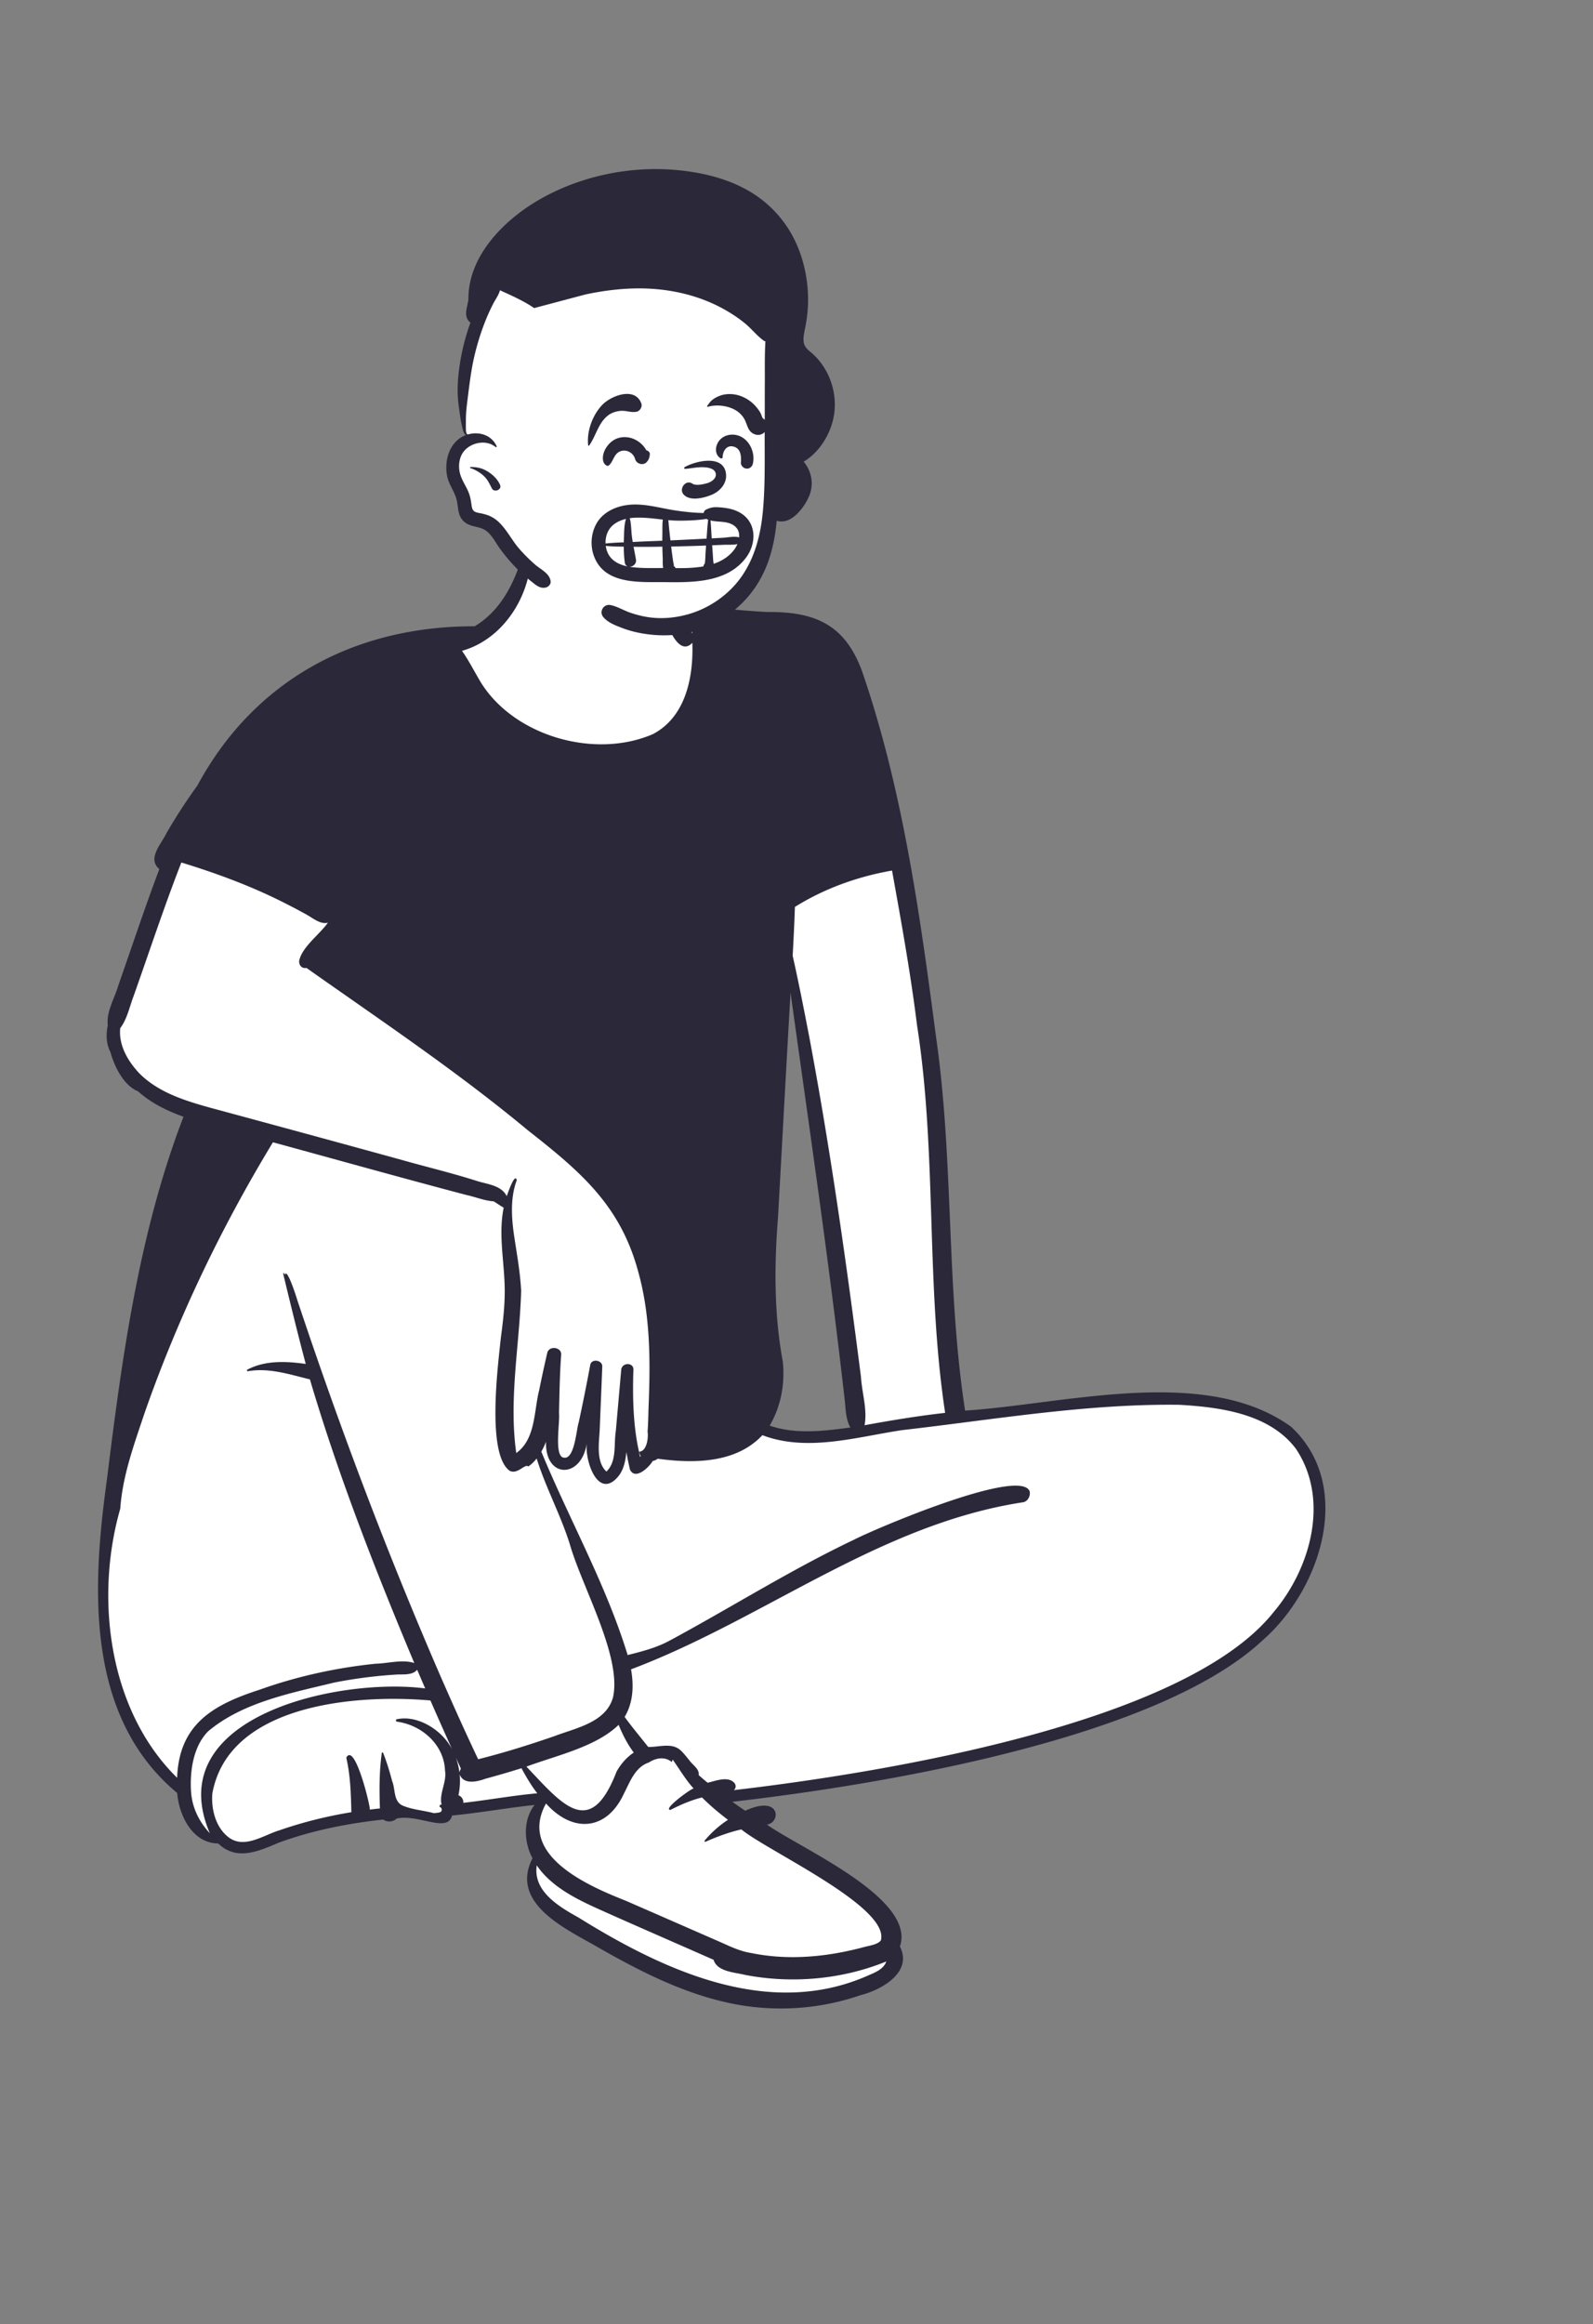 <svg width="203" height="296" fill="none" xmlns="http://www.w3.org/2000/svg"><rect width="100%" height="100%" fill="#808080" stroke="none"/><path fill-rule="evenodd" clip-rule="evenodd" d="M99.049 172.864c.268 2.78-.28 5.436-1.587 7.681l-.425.73.809.281c1.473.512 3.111.761 5.008.761 1.952 0 3.982-.27 5.613-.487l1.045-.139-.513-.901c-.413-.724-.489-1.602-.57-2.531-.022-.249-.044-.507-.074-.762-1.545-13.72-3.499-27.619-5.388-41.061-.498-3.537-1.012-7.194-1.51-10.792l-1.431.055c-.385 6.659-.758 13.431-1.119 19.98-.159 2.88-.318 5.759-.478 8.639-.571 7.28-.374 13.174.621 18.546zm.584 82.273c-2.101 0-4.206-.217-6.256-.646-6.416-1.338-12.245-4.494-17.206-7.347a157.371 157.371 0 00-.774-.431c-1.942-1.079-4.359-2.422-5.873-4.06-1.661-1.796-1.947-3.587-.9-5.634l.166-.324-.173-.32c-1.085-2.005-1.004-4.486.196-6.033l1.009-1.3-1.658.175c-1.672.176-3.358.415-4.988.646-1.809.256-3.679.521-5.521.698l-.512.05-.118.489c-.066.273-.146.439-.715.439-.493 0-1.155-.144-1.856-.295-.87-.188-1.856-.402-2.807-.402-.418 0-.794.04-1.15.121l-.207.048-.147.15c-.094.095-.255.155-.418.155-.124 0-.239-.034-.316-.094l-.232-.181-.295.033c-5.135.559-9.563 1.542-13.536 3.004l-.018.006-.086.037c-1.437.616-2.922 1.253-4.275 1.253-.989 0-1.792-.334-2.527-1.052l-.208-.202-.293-.003c-2.975-.027-4.334-3.472-4.522-5.781l-.024-.291-.227-.189c-5.184-4.32-8.244-10.254-9.356-18.141-1.013-7.183-.235-14.757.659-21.219 2.069-16.745 4.226-31.756 9.711-45.994l.256-.665-.683-.244c-2.369-.845-4.179-1.854-5.535-3.083l-.094-.085-.118-.049c-1.943-.792-2.894-3.718-3.139-4.596l-.02-.071-.034-.065c-.396-.755-.488-1.806-.251-2.882l.025-.116-.015-.118c-.128-1.022.297-2.09.747-3.222.205-.516.418-1.051.573-1.583.534-1.52 1.067-3.068 1.582-4.564 1.157-3.358 2.353-6.831 3.627-10.208l.174-.462-.384-.319c-.655-.543-.436-1.183.509-2.714.223-.361.434-.703.595-1.04 1.211-2.079 2.51-4.074 3.86-5.932l.028-.038.022-.041c6.926-12.848 19.213-19.923 34.595-19.923l.314.001.173-.104c2.883-1.722 4.941-4.676 6.292-9.032l.043-.139-.017-.144c-.046-.401-.097-.928-.08-1.438.044-1.293.554-2.448 1.4-3.167 1.605-1.364 4.042-1.479 6.4-1.479l.339.001c3.015.009 5.144.528 6.699 1.636 1.807 1.287 2.806 3.365 3.053 6.352.074.894.071 1.82.069 2.715l-.001.25.03.099c.217.71.471 1.392.754 2.028l.292.654.664-.295c.429-.191.974-.289 1.665-.3.199-.005.394-.007.589-.007 1.604 0 3.32.145 4.979.286 1.25.106 2.543.216 3.795.264l.017.001s.173-.001.25-.001c3.042 0 5.247.475 6.939 1.495 1.823 1.098 3.133 2.861 4.124 5.547 5.315 15.399 7.5 31.985 9.427 46.617 1.093 7.653 1.426 15.497 1.747 23.084.34 8.007.691 16.288 1.933 24.382l.099.64.66-.043c2.904-.186 6.042-.587 9.365-1.011 5.048-.645 10.269-1.312 15.315-1.312 7.056 0 12.406 1.379 16.353 4.215 2.751 2.575 4.175 6.061 4.116 10.085-.082 5.686-3.11 11.971-7.713 16.013l-.018.016c-5.819 5.46-16.44 10.195-31.568 14.074-13.912 3.567-28.302 5.506-35.642 6.344l-1.817.207 1.474 1.059c.597.428 1.141.806 1.665 1.153l.338.224.37-.168c1.055-.48 1.725-.581 2.101-.581.334 0 .737.072.759.415.015.225-.147.559-.487.601l-1.806.224 1.474 1.044c.985.697 2.454 1.538 4.155 2.512 5.566 3.185 13.978 7.998 12.531 12.225l-.095.278.135.261c.388.757.421 1.459.101 2.148-.687 1.475-2.836 2.595-4.66 3.05l-.031.008-.031.01c-3.175 1.099-6.507 1.656-9.905 1.656z" fill="#fff"/><path fill-rule="evenodd" clip-rule="evenodd" d="M93.526 227.983c.219-.222.312-.513.107-.854-.792-1.005-2.436-.318-3.458-.086-.386-.318-.769-.639-1.139-.976.128-.79-.828-1.316-1.221-1.926-.386-.449-.749-.959-1.212-1.335-1.128-.874-2.691-.283-3.999-.322-1.008-1.274-2.046-2.507-3.005-3.823 1.105-1.844 1.183-4.005.816-6.061 16.951-6.388 31.624-18.482 49.957-21.278.63-.104.984-.865.827-1.423-1.279-3.031-19.657 4.79-22.404 6.206-8.102 3.853-15.691 8.656-23.566 12.893-1.642.867-3.448 1.332-5.244 1.783-2.759-8.994-7.426-17.238-11.005-25.909.232-.399.43-.819.598-1.251-.119 4.769 4.551 4.702 5.196.178-.266 2.358 1.529 7.409 4.121 4.095.608-.833.823-1.898.926-2.974.133.744.284 1.484.452 2.221.665 1.461 2.481-.315 2.903-1.077.243-.044.471-.154.638-.289 4.582.632 9.979.596 13.341-2.997 5.703 2.173 12.014.226 17.782-.641 11.736-1.34 23.519-3.383 35.361-3.227 5.287.305 11.524 1.153 14.868 5.633 4.29 6.458 1.865 15.181-2.867 20.771-11.382 14.313-50.454 20.537-68.773 22.669zm.32 5.155c.207-.055.416-.105.623-.153 3.322 2.747 18.97 9.881 17.78 14.142-.421.53-1.428.65-2.065.821-1.108.298-2.228.556-3.358.76-3.653.66-7.437.775-11.085.022-1.342-.202-2.554-.771-3.777-1.321-3.95-1.726-8.301-3.632-12.233-5.344-4.994-1.967-13.755-5.842-10.152-12.381 3.413 3.813 7.746 3.48 9.929-1.259.753-1.439 1.409-3.378 3.177-3.96.932-.626 2.125-.756 2.904-.059.056-.086.107-.208.134-.316.878 1.242 1.636 2.549 2.666 3.684-.353.019-4.033 2.724-2.947 2.725 1.306-.668 2.604-1.225 4.015-1.585 1.022 1.021 2.147 1.971 3.312 2.849-1.131.742-2.148 1.651-2.965 2.637-.071.087.016.199.121.152 1.269-.561 2.575-1.055 3.921-1.414zm16.842 18.425c-12.708 5.67-26.162-.643-37-7.374-2.501-1.387-5.791-3.353-5.286-6.619 1.842 2.677 4.879 4.202 7.794 5.523 4.897 2.199 9.827 4.327 14.736 6.498.464 1.528 2.681 1.587 4.021 1.925 5.965 1.15 12.377.579 17.991-1.713-.325.956-1.388 1.394-2.258 1.76zm-50.704-22.075c-.314.04-.628.076-.942.111.032-.412-.218-.825-.621-.953.181-.875.248-1.779.151-2.666.525 1.347 2.22.938 3.296.55 1.538-.415 3.066-.862 4.586-1.338.599 1.106 1.234 2.195 2.015 3.196-2.841.251-5.655.75-8.485 1.1zm-1.25-4.237c-.075.158-.183.326-.186.516-.077-.656-.227-1.303-.454-1.923l.64 1.407zm-1.793-3.514c-1.398-1.81-3.981-3.288-6.368-2.784-.153.033-.157.278 0 .308 3.207.433 6.024 2.96 6.135 6.227.253 1.478-.782 2.93-.434 4.349l-.207.012c-.025.095-.048.18-.078.254.346.057.448.611.04.709-.242.059-.495.089-.752.102-1.308-.351-2.687-.432-3.937-.95-1.237-.543-.928-2.068-1.364-3.124-.32-1.219-.688-2.432-1.152-3.601-.034-.094-.162-.073-.173.022-.327 2.332-.316 4.704-.237 7.055-.429.043-.856.092-1.284.144.028-.656-1.956-8.657-3.001-6.603.526 2.257.59 4.615.646 6.937-3.103.508-6.161 1.264-9.136 2.294-2.096.631-4.589 2.497-6.625.81-1.576-1.294-2.107-3.553-1.958-5.474 2.05-11.37 18.237-12.699 27.794-11.858.902 2.068 1.822 4.129 2.753 6.186a7.636 7.636 0 00-.662-1.015zm-32.593 6.465c-.175-2.582.263-5.796 2.189-7.72 4.408-3.702 10.581-4.866 16.09-6.206 2.566-.503 5.167-.837 7.779-1.004.926-.073 2.103.136 2.758-.617.337.793.678 1.584 1.02 2.376-10.967-1.427-33.847 3.53-27.44 18.451-1.357-1.46-2.256-3.237-2.395-5.28zm54.486-8.535c.505 1.252 1.122 2.445 1.928 3.535-.917.596-1.665 1.476-2.192 2.423-3.38 8.782-6.995 4.078-11.486-.635 3.801-1.424 8.835-2.491 11.75-5.323zm-56.26 6.748c-8.789-8.623-10.495-22.987-7.248-34.279.289-4.187 1.763-8.177 3.084-12.141 4.206-12.026 9.737-23.595 16.371-34.518 8.23 2.245 16.447 4.55 24.696 6.722 1.136.245 2.273.729 3.44.799.417.264.835.555 1.269.81-.632 3.074-.049 6.211.098 9.303.134 2.435-.131 4.818-.456 7.227-.363 3.503-1.858 14.899 1.137 16.985 1.015.486 1.923-.955 2.36-.558.394-.273.762-.629 1.062-1.02 1.157 3.714 3.047 7.16 4.214 10.878 1.553 5.464 6.654 14.309 5.522 19.521-.876 3.218-4.709 3.912-7.476 4.964-3.197 1.105-6.429 2.119-9.714 2.942-1.604-3.38-3.137-6.793-4.641-10.218-6.875-15.802-12.964-31.933-18.405-48.257-.102-.362-1.353-4.288-1.582-3.193-.019-.113-.162-.403-.216-.155.923 3.833 1.859 7.665 2.872 11.477-2.488-.346-5.163-.481-7.441.73-.117.063-.031.216.085.197 2.697-.464 5.298.413 7.888 1.043 3.638 12.297 8.331 24.283 13.299 36.118-1.537-.486-3.32.052-4.924.091-5.051.518-10.044 1.615-14.816 3.322-5.998 1.932-10.238 4.45-10.481 11.21zm-4.839-89.739c-1.476-1.58-2.637-3.597-2.413-5.736.887-1.175 1.181-2.708 1.697-4.066 2.019-5.682 3.894-11.407 6.092-17.028 4.676 1.428 9.275 3.141 13.614 5.391.798.405 1.588.824 2.368 1.259.817.455 1.709 1.246 2.69 1.019-1.071 1.507-3.278 3.075-3.651 4.816-.08.551.313 1.062.917.939 9.455 6.671 19.22 13.2 28.158 20.631 6.693 5.262 11.831 9.53 14.126 18.068 1.547 5.531 1.552 11.312 1.324 16.999-.044 1.105-.045 2.237-.135 3.349.134.833-.121 2.527-1.063 2.558.021.201.089.388.195.552-.03.04-.061.077-.093.116a45.513 45.513 0 01-.135-.681c-.734-3.227-.832-6.971-.71-10.406.051-.985-1.469-.962-1.554 0-.229 2.597-.458 5.194-.687 7.79-.275 1.682.158 3.883-1.196 5.163-1.377-1.264-.922-3.757-.855-5.388.108-2.661.224-5.32.324-7.98.031-.843-1.375-1.06-1.534-.203a244.091 244.091 0 01-1.467 7.309c-.318.939-.536 5.154-2.123 4.422-.946-.642-.264-4.402-.388-5.647.059-2.465.093-4.926.276-7.385.074-.992-1.552-1.203-1.775-.234-.362 1.568-.708 3.135-1.022 4.713-.689 2.661-.439 6.268-2.927 8.036-.974-6.911.428-13.774.625-20.66-.117-2.232-.503-4.441-.844-6.645-.376-2.438-.596-5.091.285-7.442-.241-1.053-1.188 1.795-1.276 2.032-.713-1.395-2.45-1.503-3.823-1.938-3.053-.982-6.18-1.721-9.268-2.594-8.191-2.259-16.392-4.484-24.595-6.703-3.277-.901-6.726-1.966-9.156-4.426zm82.024 36.759c-1.13-6.084-1.099-12.249-.616-18.4.531-9.54 1.046-19.082 1.597-28.62 2.394 17.264 4.945 34.508 6.897 51.828.139 1.205.117 2.481.73 3.556-3.385.45-6.993.904-10.284-.239 1.444-2.48 1.954-5.303 1.676-8.125zm17.102-42.854c2.559 16.362 1.099 33.012 3.581 49.356-3.443.384-6.86.951-10.268 1.575.373-2.019-.334-4.104-.457-6.137-1.85-14.502-3.894-28.994-6.601-43.37-.664-3.44-1.335-6.866-2.105-10.287.116-2.072.218-4.144.285-6.217 3.758-2.346 7.995-3.865 12.377-4.63 1.184 6.552 2.367 13.099 3.188 19.71zM87.239 79.163a16.455 16.455 0 01-.429-.778c.463.018.913.034 1.369.109-.02.728.02 1.462.029 2.196-.228-.537-.674-1.027-.969-1.527zm77.286 102.539c-10.93-7.894-28.882-2.865-41.543-2.053-2.414-15.72-1.429-31.697-3.679-47.443-2.072-15.731-4.257-31.681-9.461-46.752-2.148-5.827-5.864-7.558-11.981-7.511-3.104-.121-6.387-.614-9.404-.544-.662.011-1.353.097-1.95.362-.839-1.878-1.294-3.895-1.525-5.927-.014-.129-.18-.152-.229-.029-.71 1.769-.785 3.7-.399 5.553.279 1.327 1.942 6.551 3.873 4.507.153 4.286-.795 9.404-5.022 11.628-7.387 3.199-17.597.286-21.876-6.503-.827-1.357-1.54-2.8-2.456-4.103 6.38-1.794 9.961-9.386 8.458-15.168-.929 4.497-2.623 9.521-6.84 12.04-15.359-.034-28.128 6.913-35.343 20.294-1.412 1.943-2.717 3.962-3.913 6.016-.644 1.374-2.529 3.285-.929 4.613-1.848 4.899-3.488 9.865-5.221 14.803-.476 1.645-1.564 3.371-1.347 5.1-.235 1.066-.224 2.327.314 3.352.511 1.826 1.656 4.284 3.556 5.059 1.612 1.462 3.651 2.469 5.777 3.228-5.67 14.718-7.829 30.59-9.75 46.14-1.883 13.604-2.855 30.152 8.944 39.983.229 2.813 1.909 6.398 5.232 6.428 2.301 2.244 5.106 1.013 7.667-.084 4.323-1.59 8.857-2.472 13.363-2.963.483.375 1.269.313 1.7-.125 2.729-.624 6.512 1.906 7.063-.386 3.519-.339 7-.975 10.515-1.345-1.482 1.909-1.375 4.724-.259 6.786-2.842 5.552 3.778 8.767 7.825 11.045 5.464 3.143 11.171 6.125 17.42 7.427 5.494 1.148 11.25.8 16.551-1.034 2.785-.695 6.676-2.978 5.023-6.194 2.095-6.121-12.618-12.463-16.947-15.528 1.769-.219 1.834-3.866-2.767-1.771-.556-.369-1.103-.75-1.643-1.138 18.611-2.125 54.155-7.97 67.624-20.605 7.4-6.497 11.669-19.639 3.58-27.158z" fill="#2B283A"/><path fill-rule="evenodd" clip-rule="evenodd" d="M91.027 31.623c-8.66-4.409-21.564-3.935-27.657 4.404-.97 1.583-1.954 3.316-2.432 5.079-.599 2.277-1.659 5.655-1.905 8.929-.143 1.902.506 3.747.33 5.38-.139 1.292-1.471.899-1.417 2.138.106 2.421.183 5.943 1.417 7.849 1.16 1.646 3.325 1.545 4.598 3.098 1.2 1.462 2.237 3.085 3.753 4.255 3.174 5.884 12.233 7.22 18.34 6.67 14.551-2.296 14.38-23.898 14.171-35.262.065-5.816-4.23-10.122-9.2-12.541z" fill="#fff"/><path fill-rule="evenodd" clip-rule="evenodd" d="M103.331 44.866c.112.094.224.188.327.285 2.032 1.91 3.031 4.808 2.644 7.552-.334 2.366-1.778 4.837-3.892 6.097.32.363.567.801.736 1.229.414 1.055.384 2.184-.067 3.219-.46 1.054-1.379 2.335-2.423 2.885-.517.271-1.124.365-1.679.19-.342 3.716-1.375 7.262-4.052 10.117-2.154 2.298-5.089 3.894-8.229 4.331-1.706.236-3.456.168-5.147-.155a13.644 13.644 0 01-2.334-.663l-.028-.011c-.831-.319-1.666-.639-2.27-1.309-.637-.707-.015-1.77.92-1.568.524.113 1.01.335 1.498.556.333.151.666.303 1.014.421.794.269 1.623.477 2.456.585 1.667.219 3.38.042 4.99-.427 2.605-.76 5.022-2.431 6.603-4.63 1.819-2.528 2.563-5.564 2.833-8.621.23-2.602.223-5.221.216-7.836-.002-.921-.005-1.841.003-2.76.009-.982.008-1.964.008-2.946-0-.877-.001-1.753.005-2.63.004-.487.003-.974.001-1.461-.003-1.282-.006-2.562.076-3.842-.08-.015-.162-.049-.242-.108-.473-.341-.889-.763-1.305-1.185-.325-.33-.651-.66-1.004-.952-.813-.673-1.696-1.263-2.614-1.782-3.437-1.944-7.412-2.778-11.347-2.715-2.164.035-4.288.317-6.403.765l-6.558 1.74c-1.183-.818-2.504-1.422-3.814-2.022a157.831 157.831 0 01-.54-.248c-.105.412-.343.812-.57 1.196-.107.181-.212.358-.3.531-.362.712-.696 1.44-.991 2.183-.595 1.495-1.072 3.044-1.432 4.612-.356 1.554-.555 3.131-.755 4.71l-.02.159c-.012.098-.025.196-.037.294-.09.704-.18 1.414-.219 2.12-.017.293-.018.587-.019.88-.001.142-.001.283-.003.425-.001.052-.005.115-.009.184-.02.323-.049.789.164 1.019a.422.422 0 00.069.059c1.417-.426 3.046.041 3.694 1.483.041.091-.06.171-.138.106-1.321-1.099-3.61-.474-4.333 1.018-.338.695-.388 1.536-.214 2.281.128.546.388 1.034.649 1.524.158.297.317.594.446.905.192.462.285.921.359 1.412.007.046.013.096.02.147.037.284.081.622.269.822.19.2.522.261.81.314.072.013.141.026.204.04.442.099.868.219 1.271.428 1.06.55 1.771 1.596 2.464 2.615.336.494.667.981 1.032 1.403a20.119 20.119 0 002.089 2.085c.178.153.383.3.591.449.629.45 1.293.925 1.366 1.689.033.336-.269.668-.576.752-.694.19-1.209-.222-1.716-.627-.051-.041-.102-.082-.153-.122a20.319 20.319 0 01-1.489-1.286c-.94-.895-1.786-1.883-2.546-2.931-.152-.21-.298-.437-.445-.667-.384-.6-.782-1.221-1.352-1.618-.38-.263-.822-.371-1.266-.478-.498-.121-.998-.242-1.415-.585-.682-.561-.777-1.265-.878-2.01-.04-.296-.081-.599-.16-.901-.126-.48-.348-.921-.571-1.363-.252-.499-.503-.999-.617-1.555-.382-1.879.191-4.18 2.037-5.105a3.437 3.437 0 01.342-.149.608.608 0 01-.097-.087c-.203-.219-.289-.584-.355-.868l-.005-.022c-.192-.814-.306-1.656-.419-2.486l-.033-.245c-.256-1.849-.121-3.727.178-5.563a27.645 27.645 0 011.319-5.062c-.209-.143-.374-.355-.465-.624-.17-.489-.063-.987.042-1.481.018-.083.035-.166.052-.249.034-.176.072-.352.11-.527-.089-5.683 4.712-10.393 9.425-12.998 5.286-2.923 11.598-4.15 17.606-3.499 3.008.327 6.008 1.069 8.647 2.582 2.407 1.378 4.377 3.406 5.673 5.847 1.234 2.326 1.858 4.992 1.927 7.614.035 1.325-.096 2.651-.353 3.951-.017.086-.035.173-.053.261-.12.578-.248 1.195-.113 1.769.115.494.503.82.882 1.139zM59.966 59.478c.8-.013 1.48.139 2.176.565.667.41 1.287 1.001 1.588 1.728.25.601-.751.995-1.044.436-.049-.092-.095-.184-.141-.274-.239-.47-.462-.908-.867-1.292-.458-.436-1.12-.835-1.731-1.022-.077-.024-.062-.139.019-.14z" fill="#2B283A"/><path fill-rule="evenodd" clip-rule="evenodd" d="M79.999 64.308c2.009-.242 3.956.369 5.92.677 1.037.163 2.075.284 3.124.329.211.009.422.015.633.019.02-.185.124-.354.349-.456.462-.208.832-.302 1.339-.282.465.018.93.066 1.388.149.83.151 1.665.494 2.272 1.091 1.406 1.38 1.192 3.596.106 5.099-2.244 3.105-6.34 3.249-9.849 3.209l-.324-.004c-3.194-.045-7.764.428-9.216-3.182-.534-1.327-.46-2.866.194-4.139.779-1.519 2.42-2.31 4.063-2.508zm9.978 5.17l-.029.001c-1.473.056-2.945.096-4.419.122.044.376.089.752.141 1.127.04.295.084.59.129.884.019.125.089.318.069.442l-.007.049a.448.448 0 01.195.168c.018.028.031.055.043.083 1.144.009 2.375-.013 3.542-.22l.002-.025c.021-.148.083-.248.166-.316.082-.472.074-.975.106-1.443.02-.291.041-.582.062-.872zm-5.573.143c-1.062.018-2.123.032-3.185.019l-.482-.007c.102.542.212 1.083.304 1.628.096.569-.408.93-.844.916.049.008.098.016.147.023 1.363.192 2.778.141 4.162.139-.074-.431-.044-.918-.055-1.278l-.002-.056a50.784 50.784 0 01-.044-1.384zm-7.21-.1c.037.282.109.558.216.815.453 1.085 1.492 1.592 2.591 1.805-.191-.065-.342-.223-.38-.492-.095-.669-.13-1.35-.132-2.029-.766-.007-1.537-.023-2.294-.099zm16.778-.232c-.545.128-1.179.069-1.714.093-.501.023-1.003.042-1.504.062.024.34.047.68.072 1.019.032.439.035.903.12 1.34 1.009-.342 1.913-.89 2.591-1.768a3.392 3.392 0 00.435-.748zm-14.203-3.201c-.908.213-1.767.664-2.229 1.49-.274.49-.395 1.07-.371 1.642.767-.089 1.548-.122 2.325-.15.003-.139.006-.278.01-.416l.012-.355c.021-.677.032-1.527.254-2.21zm4.699.083l-.4-.045c-1.11-.126-2.22-.258-3.33-.182a6.444 6.444 0 00-.487.052c.196.703.18 1.529.262 2.226.032.269.072.536.116.802l.193-.009c1.191-.064 2.384-.104 3.576-.151a41.25 41.25 0 01.005-.667l.004-.223c.014-.568-.023-1.209.061-1.804zm5.574-.09c-1.163.186-2.364.226-3.506.227-.456.001-.912-.027-1.368-.067.03.241.045.485.067.723.045.48.097.96.152 1.439l.05.419a826.41 826.41 0 004.395-.211l.207-.011.058-.806c.039-.537.083-1.074.144-1.609l-.046-.016a.757.757 0 01-.154-.087zm.505.2c.064.76.1 1.522.147 2.283l.966-.051c.161-.009.322-.018.483-.027.626-.036 1.43-.224 2.049-.048.047-.559-.114-1.103-.621-1.478-.891-.659-2.026-.424-3.023-.678zm-3.3-6.79c1.438-.818 5.046-1.654 5.275.916.105 1.183-.78 2.163-1.814 2.6l-.039.016c-.97.396-2.688.843-3.527-.015-.698-.715.228-1.996 1.096-1.411.446.301 1.385.079 1.883-.064l.031-.009c.537-.157 1.253-.659 1.031-1.315-.197-.581-1.033-.687-1.556-.706-.782-.028-1.542.152-2.317.211-.123.009-.161-.167-.061-.224zm5.957-4.134c1.952-.091 3.166 2.026 2.717 3.761-.078.299-.415.593-.74.559l-.082-.007c-.042-.004-.084-.009-.122-.02-.309-.085-.586-.404-.563-.735l.006-.096c.046-.819-.044-1.763-1.024-1.962-.831-.168-1.296.627-1.305 1.358-.002.13-.149.221-.265.151-.601-.363-.705-1.086-.476-1.708.291-.789 1.019-1.261 1.854-1.3zm-14.484.454c1.42-.471 2.953.281 3.64 1.529.241.069.482.254.449.537-.048.407-.121.663-.405.972-.444.483-1.276.236-1.461-.358l-.008-.027c-.21-.768-1.061-1.275-1.836-1.006-.906.314-.88 1.264-1.515 1.818-.075.065-.164.075-.254.032-.675-.324-.554-1.299-.313-1.857.316-.732.929-1.383 1.703-1.64zm-1.935-4.284c1.151-1.167 4.152-2.295 4.94-.141.15.41-.169.964-.599 1.049-.704.139-1.329-.165-2.029-.11-.566.044-1.157.232-1.61.581-1.254.965-1.53 2.598-2.404 3.826-.043.06-.125.035-.133-.036-.199-1.788.574-3.891 1.835-5.169zm15.01-1.149c.764-.268 1.629-.245 2.397-.007.773.24 1.483.695 2.03 1.289.248.27.478.568.662.884.098.168.201.515.312.722.602.345.859 1.131.32 1.691l-.024.025-.072.071c-.289.285-.726.408-1.121.294-.884-.254-.992-.946-1.298-1.681-.202-.485-.549-.914-.969-1.23-.993-.745-2.621-.982-3.816-.631-.064.019-.138-.062-.093-.12.227-.291.357-.531.66-.766.308-.239.644-.411 1.013-.54z" fill="#2B283A"/></svg>